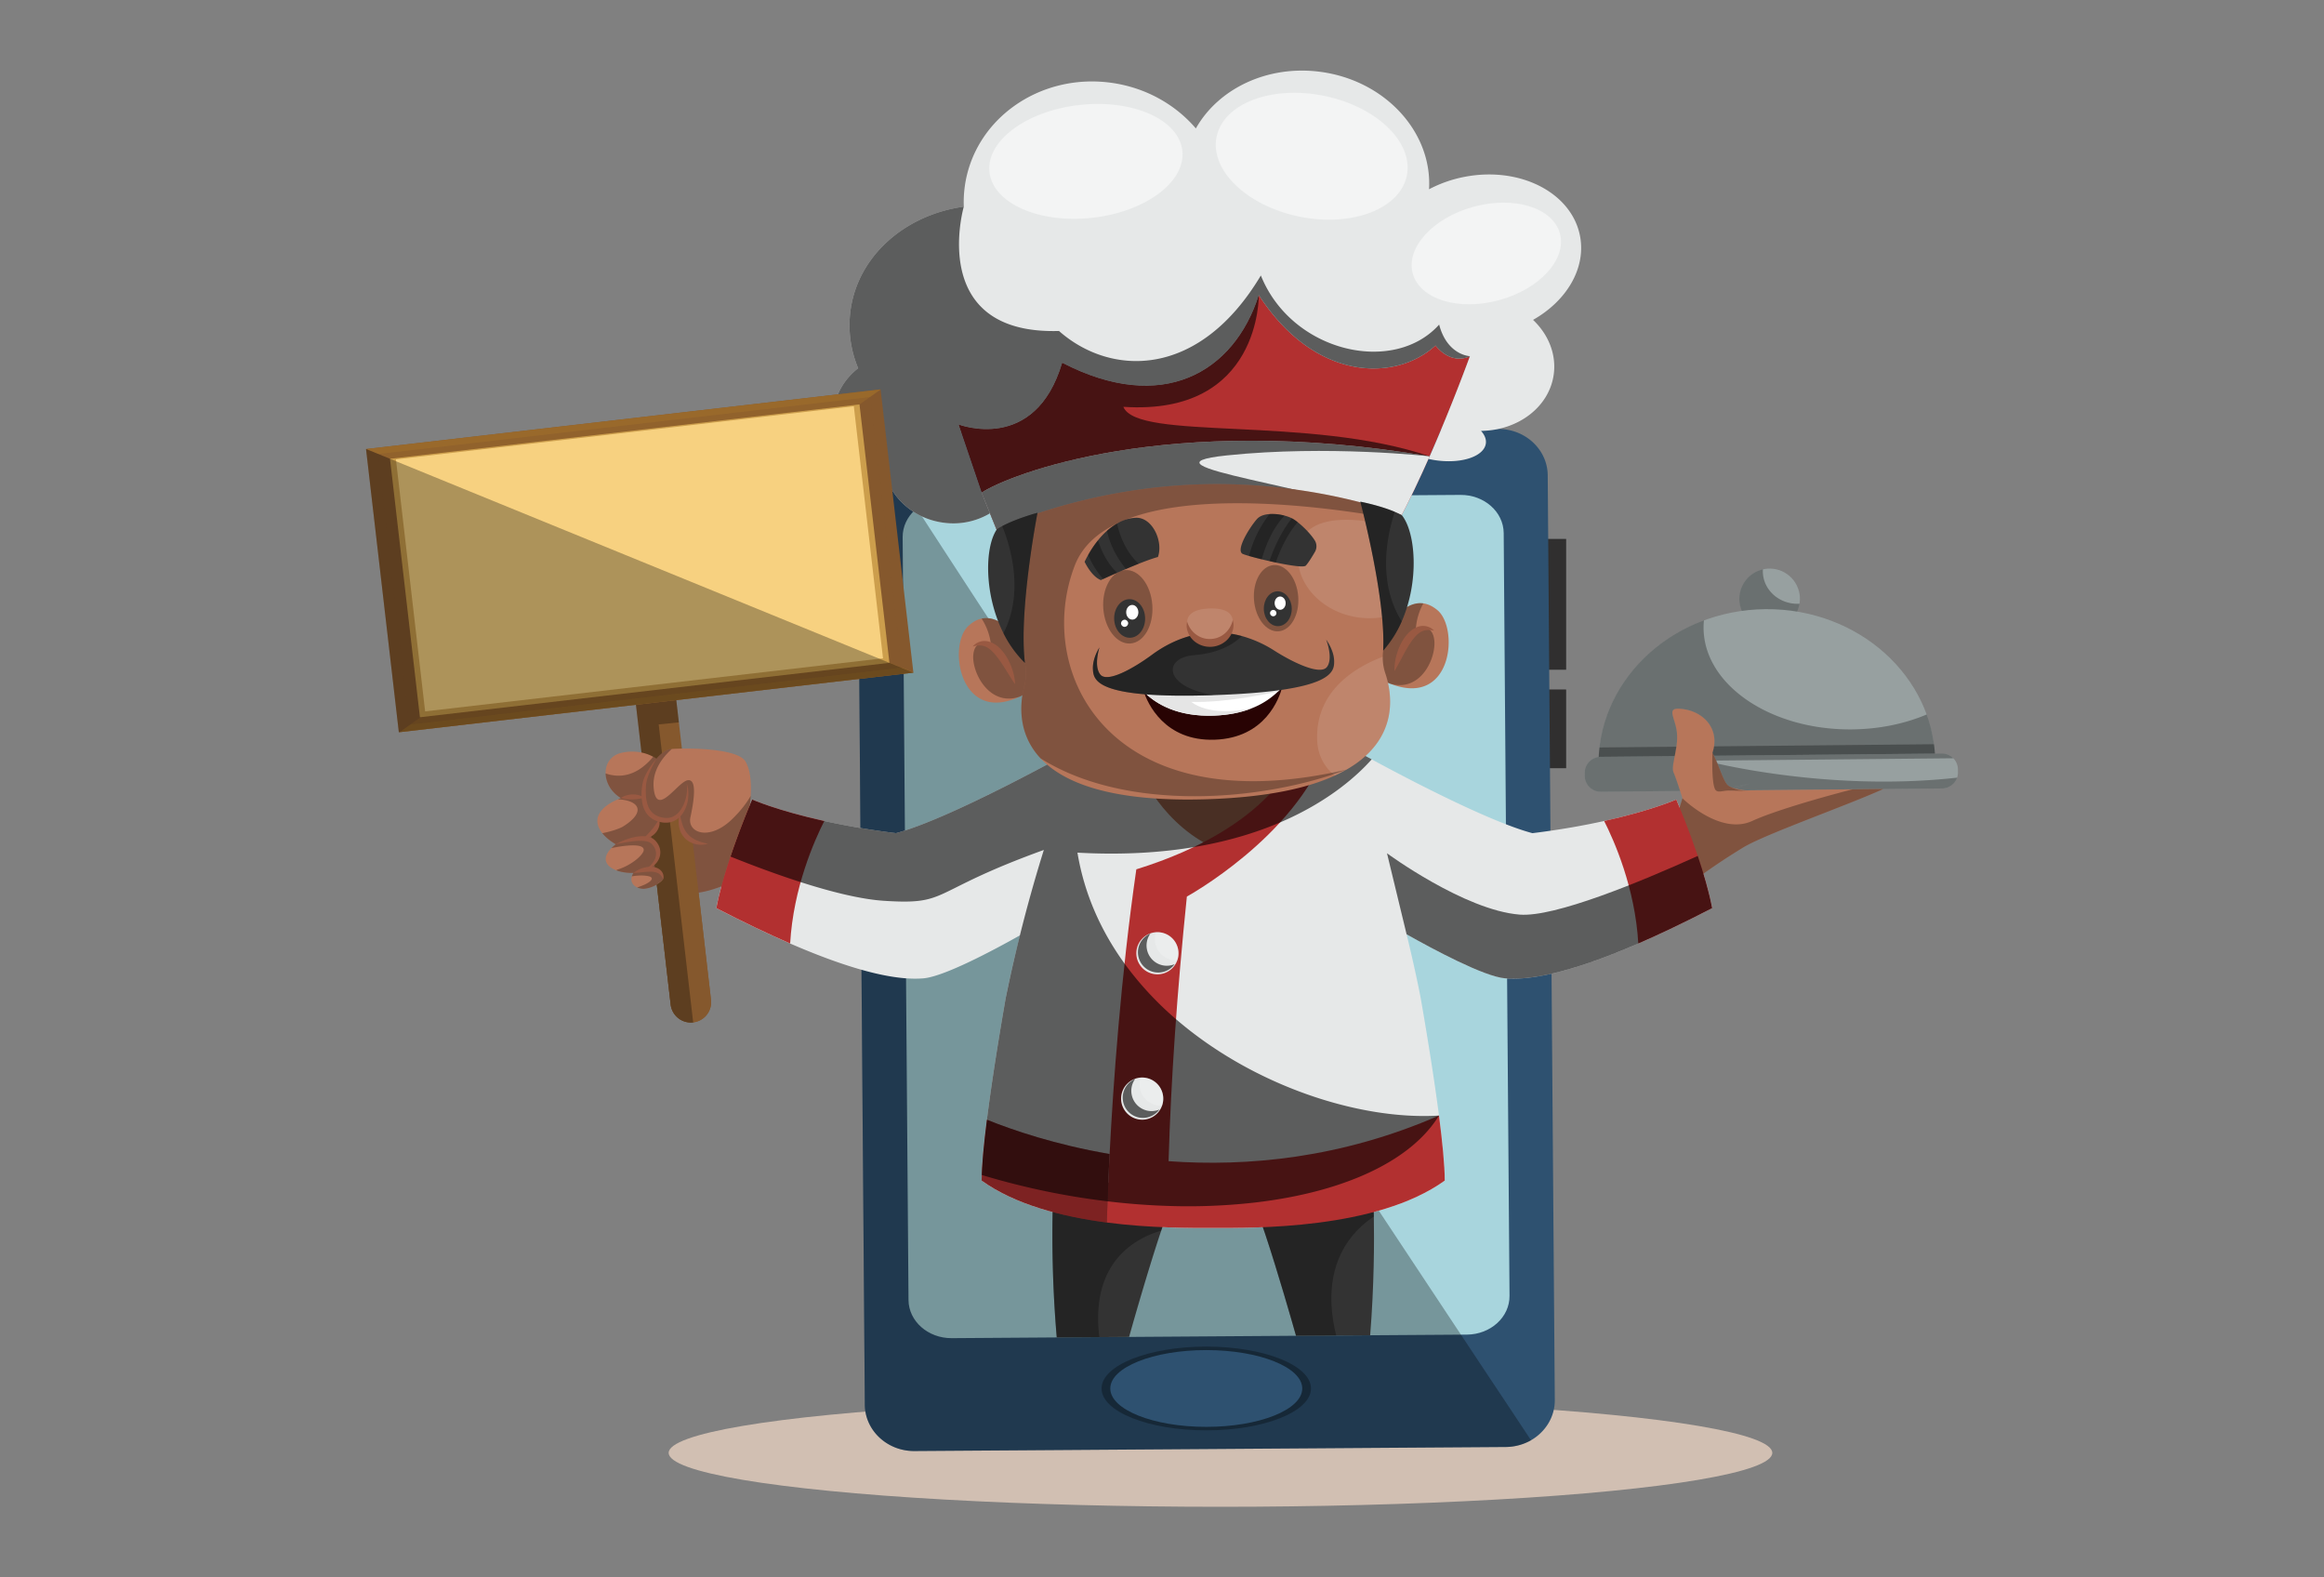 <svg xmlns="http://www.w3.org/2000/svg" viewBox="0 0 2800 1900" id="chef-holding-board-and-recipe-on-mobile-screen-as-online-order-concept"><rect x="0" y="0" width="2800" height="1900" fill="#808080" stroke="none"/><g data-name="Layer 1"><ellipse cx="1470.467" cy="1750.005" fill="#d1bfb2" rx="664.844" ry="64.952"></ellipse><rect width="34.602" height="157.473" x="1852.281" y="649.203" fill="#444343"></rect><rect width="34.602" height="157.473" x="1852.281" y="649.203" style="mix-blend-mode:soft-light" opacity=".3"></rect><rect width="34.602" height="94.757" x="1852.281" y="830.536" fill="#444343"></rect><rect width="34.602" height="94.757" x="1852.281" y="830.536" style="mix-blend-mode:soft-light" opacity=".3"></rect><path fill="#2e5170" d="M1864.729,572.559l8.519,1113.711c.158,20.663-11.467,38.637-28.676,48.554a62.52,62.52,0,0,1-30.187,8.091l-712.72,4.875c-32.65.223-59.485-24.733-59.723-55.834l-8.519-1113.711c-.134-17.467,8.147-32.862,21.032-43.389a61.261,61.261,0,0,1,37.831-13.256l712.72-4.875C1837.653,516.502,1864.491,541.458,1864.729,572.559Z"></path><path fill="#a8d5dd" d="M1818.705,1560.883c.2,25.576-22.783,46.484-51.352,46.684l-116.549.798-40.938.28-48.399.319-201.577,1.397h-.04l-35.352.24-51.312.358-126.564.879c-28.529.159-51.871-20.43-52.03-46.006l-7.062-918.748c-.2-25.576,22.823-46.524,51.352-46.683l620.731-4.269c28.569-.2,51.871,20.389,52.07,46.005Z"></path><path d="M1844.572,1734.824a62.52,62.52,0,0,1-30.187,8.091l-712.72,4.875c-32.65.223-59.485-24.733-59.723-55.834l-8.519-1113.711c-.134-17.467,8.147-32.862,21.032-43.389,15.306,23.753,32.072,49.842,50.291,77.84,178.311,274.878,483.113,735.087,688.581,1044.934C1811.298,1684.564,1828.543,1710.436,1844.572,1734.824Z" style="mix-blend-mode:soft-light" opacity=".3"></path><ellipse cx="1453.336" cy="1672.438" rx="126.155" ry="50.446" style="mix-blend-mode:soft-light" opacity=".3"></ellipse><ellipse cx="1453.336" cy="1672.438" fill="#2e5170" rx="115.638" ry="46.241"></ellipse><path fill="#e6e8e8" d="M2062.816,1093.849c-33.636,17.356-63.122,31.361-88.978,42.613-86.664,37.586-133.068,44.17-160.32,41.975-25.377-2.075-86.345-34.753-118.823-53.068,10.973,44.928,16.798,75.811,16.798,75.811s9.416,52.629,17.556,108.689c1.636,11.292,3.232,22.704,4.668,33.836,3.99,30.963,6.943,59.891,6.943,78.325-24.18,17.396-54.105,29.486-85.547,37.906-45.726,12.249-94.644,16.678-133.587,18.274-25.337,1.037-46.484.878-59.811.878-12.489,0-31.881.16-55.142-.718-2.035-.08-4.07-.159-6.145-.239-20.27-.838-43.212-2.474-66.953-5.586a507.579,507.579,0,0,1-65.277-12.648c-31.402-8.38-61.327-20.469-85.467-37.865,0-2.115.04-4.349.12-6.743.12-3.751.319-7.821.599-12.129.199-2.833.399-5.746.638-8.778.279-3.033.559-6.145.838-9.377.279-2.793.558-5.626.878-8.539.16-1.476.319-2.953.479-4.469.319-2.993.678-6.025,1.037-9.097.519-4.668,1.117-9.377,1.716-14.165,8.579-67.791,22.863-147.552,22.863-147.552s5.905-30.284,16.918-74.534c-32.998,18.553-91.731,49.796-116.509,51.791-27.252,2.195-73.656-4.389-160.32-41.975-25.856-11.252-55.342-25.257-88.978-42.613,3.711-19.552,10.214-41.696,17.077-62.125,12.489-37.188,26.135-68.668,26.135-68.668s29.526,13.167,86.903,25.855c23.98,5.307,52.828,10.494,86.384,14.643,64.799-17.157,203.772-94.444,203.772-94.444a129.75,129.75,0,0,1,17.197,0,508.535,508.535,0,0,1,28.768-55.382h266.455c6.264,10.254,12.289,21.307,18.075,32.918q5.446,10.952,10.653,22.504a136.265,136.265,0,0,1,18.115-.04s3.671,2.035,10.095,5.546c33.117,17.995,139.412,74.534,193.677,88.898,33.556-4.149,62.404-9.337,86.384-14.643,57.377-12.688,86.903-25.855,86.903-25.855s13.446,31.043,25.895,67.911C2052.442,1051.594,2059.065,1074.058,2062.816,1093.849Z"></path><path fill="#333" d="M1412.08,1445.97c-3.95,9.815-8.419,22.463-13.047,36.389-18.115,54.225-38.624,127.801-38.624,127.801a4.426,4.426,0,0,1-.519.2h-.04l-35.352.24-51.312.358a1448.377,1448.377,0,0,1-4.349-173.965S1431.352,1398.01,1412.08,1445.97Z"></path><path d="M1412.08,1445.97c-3.95,9.815-8.419,22.463-13.047,36.389-29.367,8.419-85.786,36.589-74.534,128.241l-51.312.358a1448.377,1448.377,0,0,1-4.349-173.965S1431.352,1398.01,1412.08,1445.97Z" style="mix-blend-mode:soft-light" opacity=".3"></path><path fill="#333" d="M1650.804,1608.365l-40.938.28-48.399.319c-5.107-17.994-21.945-76.928-37.068-122.334-4.668-13.965-9.137-26.613-13.087-36.389-19.272-48,143.243-9.018,143.243-9.018s.399,8.858.678,24.14C1655.752,1494.849,1655.632,1548.235,1650.804,1608.365Z"></path><path d="M1609.866,1608.645l-48.399.319c-5.107-17.994-21.945-76.928-37.068-122.334-4.668-13.965-9.137-26.613-13.087-36.389-19.272-48,143.243-9.018,143.243-9.018s.399,8.858.678,24.14C1630.814,1481.242,1588.519,1522.3,1609.866,1608.645Z" style="mix-blend-mode:soft-light" opacity=".3"></path><path fill="#b7765a" d="M1369.064,919.107s23.42,66.616,88.995,99.925,127.508-118.66,127.508-118.66Z"></path><path fill="#b23030" d="M1189.039,1348.729c-3.671,29.047-6.304,55.861-6.304,73.297,40.699,29.287,97.756,43.571,150.744,50.514.448-15.524,1.431-44.411,3.397-82.52C1271.498,1378.871,1219.985,1361.202,1189.039,1348.729Z"></path><path d="M1189.039,1348.729c-3.671,29.047-6.304,55.861-6.304,73.297,40.699,29.287,97.756,43.571,150.744,50.514.448-15.524,1.431-44.411,3.397-82.52C1271.498,1378.871,1219.985,1361.202,1189.039,1348.729Z" style="mix-blend-mode:soft-light" opacity=".3"></path><path fill="#b23030" d="M1733.72,1343.701c-118.266,51.575-231.457,61.792-325.791,54.951q4.308-146.854,22.029-318.733s130.475-71.542,169.098-178.914c-4.708-2.913-9.097-5.626-13.127-7.98l-24.818,17.237s-27.571,85.866-192.041,136.858c-18.728,129.672-27.855,258.769-32.194,342.898-1.966,38.109-2.949,66.996-3.397,82.52,26.175,3.432,51.352,5.067,73.098,5.826,23.262.878,42.654.718,55.142.718,47.881,0,196.709,2.114,278.944-57.058C1740.662,1403.592,1737.71,1374.664,1733.72,1343.701Z"></path><circle cx="2132.108" cy="721.359" r="36.49" fill="#97a0a0" transform="rotate(-37.969 2132.108 721.359)"></circle><path d="M2168.1,727.21a36.482,36.482,0,1,1-44.138-41.398c-.034.892-.068,1.742-.059,2.633.21,21.654,19.062,39.051,42.117,38.827C2166.7,727.266,2167.379,727.259,2168.1,727.21Z" style="mix-blend-mode:soft-light" opacity=".3"></path><path fill="#97a0a0" d="M1925.951,921.781c-.997-102.764,89.017-186.951,201.05-188.037s203.662,81.34,204.659,184.103Z"></path><path d="M2331.645,917.851l-405.69,3.934a170.492,170.492,0,0,1,1.151-21.455c7.989-69.418,57.657-127.691,125.818-153.023a87.885,87.885,0,0,0-.418,9.473c.662,68.23,80.722,122.74,178.844,121.789,32.863-.319,63.627-6.817,89.931-17.942a173.875,173.875,0,0,1,10.364,57.224Z" style="mix-blend-mode:soft-light" opacity=".3"></path><path d="M2331.645,917.851l-405.69,3.934a170.492,170.492,0,0,1,1.151-21.455l402.972-3.908A170.528,170.528,0,0,1,2331.645,917.851Z" style="mix-blend-mode:soft-light" opacity=".3"></path><path fill="#97a0a0" d="M2339.889,949.706l-411.095,3.986a19.298,19.298,0,0,1-19.485-19.11l-.034-3.482a19.298,19.298,0,0,1,19.11-19.485l411.095-3.986a19.298,19.298,0,0,1,19.485,19.11l.034,3.482A19.298,19.298,0,0,1,2339.889,949.706Z"></path><path d="M2357.943,936.704a19.284,19.284,0,0,1-18.048,12.999l-411.082,3.986a19.299,19.299,0,0,1-19.506-19.089l-.034-3.482a19.335,19.335,0,0,1,19.131-19.506l411.082-3.986a19.098,19.098,0,0,1,13.856,5.726l-298.949,2.899S2197.565,954.522,2357.943,936.704Z" style="mix-blend-mode:soft-light" opacity=".3"></path><path fill="#97a0a0" d="M2069.437 920.409l-6.456.048-47.046.475c.38-3.039 1.044-6.457 1.804-10.16.712-3.56 1.424-7.405 1.994-11.345a69.576 69.576 0 00.664-16.948c-1.994-19.559-15.476-32.092 9.021-28.104 22.122 3.608 39.355 20.983 35.652 44.624a43.832 43.832 0 01-1.9 7.644c.618 1.234 1.187 2.469 1.805 3.655.902 1.994 1.803 3.939 2.611 5.792.57 1.282 1.092 2.516 1.614 3.703A5.28 5.28 0 012069.437 920.409zM2329.037 889.752c.355 2.012.653 4.03.931 6.06Q2329.551 892.76 2329.037 889.752zM2327.689 882.716q.736 3.494 1.347 7.036C2328.62 887.396 2328.204 885.038 2327.689 882.716z"></path><path d="M2069.437,920.409l-6.456.048-47.046.475c.38-3.039,1.044-6.457,1.804-10.16.712-3.56,1.424-7.405,1.994-11.345a69.576,69.576,0,0,0,.664-16.948c-1.994-19.559-15.476-32.092,9.021-28.104,22.122,3.608,39.355,20.983,35.652,44.624a43.832,43.832,0,0,1-1.9,7.644c.618,1.234,1.187,2.469,1.805,3.655.902,1.994,1.803,3.939,2.611,5.792.57,1.282,1.092,2.516,1.614,3.703A5.28,5.28,0,0,1,2069.437,920.409Z" style="mix-blend-mode:soft-light" opacity=".3"></path><path d="M2069.437,920.409l-6.456.048-47.046.475c.38-3.039,1.044-6.457,1.804-10.16.712-3.56,1.424-7.405,1.994-11.345l45.337-.428a43.832,43.832,0,0,1-1.9,7.644c.618,1.234,1.187,2.469,1.805,3.655.902,1.994,1.803,3.939,2.611,5.792.57,1.282,1.092,2.516,1.614,3.703A5.28,5.28,0,0,1,2069.437,920.409Z" style="mix-blend-mode:soft-light" opacity=".3"></path><path fill="#97a0a0" d="M2108.127,943.956c-7.121,1.757-16.947,5.934-25.35,8.26l-15.002.142-43.532.38c-2.374-7.359-5.744-17.423-7.88-22.312-.997-2.326-.95-5.554-.428-9.495.38-3.039,1.044-6.457,1.804-10.16l45.336-.474h1.9c.902,1.994,1.803,3.939,2.611,5.792.57,1.282,1.092,2.516,1.614,3.703a5.28,5.28,0,0,1,.238.617c5.982,14.194,8.877,23.974,14.099,26.775C2085.577,948.323,2094.977,946.71,2108.127,943.956Z"></path><path d="M2108.127,943.956c-7.121,1.757-16.947,5.934-25.35,8.26l-15.002.142-43.532.38c-2.374-7.359-5.744-17.423-7.88-22.312-.997-2.326-.95-5.554-.428-9.495.38-3.039,1.044-6.457,1.804-10.16l45.336-.474h1.9c.902,1.994,1.803,3.939,2.611,5.792l-4.605.048-8.592.095s2.99.807,8.592,2.136c1.804.38,3.893.902,6.219,1.424a5.28,5.28,0,0,1,.238.617c5.982,14.194,8.877,23.974,14.099,26.775C2085.577,948.323,2094.977,946.71,2108.127,943.956Z" style="mix-blend-mode:soft-light" opacity=".3"></path><path fill="#b7765a" d="M2268.919,950.365c-41.396,19.037-142.087,54.309-168.577,70.355-31.38,19.084-53.787,35.795-53.787,35.795l-23.784-80.894,4.273-14.099s-1.139-3.75-2.801-8.782c-2.374-7.359-5.744-17.423-7.88-22.312-.997-2.326-.95-5.554-.428-9.495.38-3.039,1.044-6.457,1.804-10.16.712-3.56,1.424-7.405,1.994-11.345a69.576,69.576,0,0,0,.664-16.948c-1.994-19.559-15.476-32.092,9.021-28.104,22.122,3.608,39.355,20.983,35.652,44.624a43.832,43.832,0,0,1-1.9,7.644c.618,1.234,1.187,2.469,1.805,3.655.902,1.994,1.803,3.939,2.611,5.792.57,1.282,1.092,2.516,1.614,3.703a5.28,5.28,0,0,1,.238.617c5.982,14.194,8.877,23.974,14.099,26.775,2.041,1.139,12.93,5.518,27.366,4.851-7.121,1.757-19.235-.459-28.125.181l149.302-1.471Z"></path><path d="M2232.079 950.745l36.839-.38c-41.396 19.037-142.087 54.309-168.577 70.355-31.38 19.084-53.787 35.795-53.787 35.795l-23.784-80.894 4.273-14.099s45.431 45.242 84.265 27.249C2135.329 977.662 2188.831 961.806 2232.079 950.745zM2110.179 951.645c-7.914 1.725-18.553.473-27.402.571-6.658.073-12.011 2.469-15.002.142a5.014 5.014 0 01-1.661-2.136c-2.516-5.744-3.086-19.274-3.133-29.766v-4.32c0-2.279.047-4.273.095-5.839.048-2.279.095-3.655.095-3.655.618 1.234 1.187 2.469 1.805 3.655.902 1.994 1.803 3.939 2.611 5.792.57 1.282 1.092 2.516 1.614 3.703a5.28 5.28 0 01.238.617c5.982 14.194 8.877 23.974 14.099 26.775C2085.577 948.323 2097.03 954.399 2110.179 951.645z" style="mix-blend-mode:soft-light" opacity=".3"></path><path fill="#b23030" d="M993.125 988.911c-11.811 23.222-37.307 80.36-41.137 147.552-25.856-11.252-55.342-25.257-88.978-42.613 1.596-8.38 3.671-17.237 6.105-26.215l-19.107-38.869L903.309 969.958v-.04c1.835-4.389 2.913-6.863 2.913-6.863S935.748 976.223 993.125 988.911zM1932.715 988.911c11.811 23.222 37.307 80.36 41.137 147.552 25.856-11.252 55.342-25.257 88.978-42.613-10.414-55.143-43.212-130.794-43.212-130.794S1990.092 976.223 1932.715 988.911z"></path><path d="M1416.907,1227.635a394.197,394.197,0,0,1-62.005-66.953c-28.255-39.028-48.524-83.747-56.772-133.662,221.079,12.327,322.943-76.768,354.509-112.365-6.424-3.511-10.095-5.546-10.095-5.546a136.265,136.265,0,0,0-18.115.04q-5.207-11.552-10.653-22.504l-120.26-32.918H1329.246a508.535,508.535,0,0,0-28.768,55.382,129.75,129.75,0,0,0-17.197,0s-138.973,77.287-203.772,94.444c-33.556-4.149-62.404-9.337-86.384-14.643-57.377-12.688-86.903-25.855-86.903-25.855s-13.646,31.481-26.135,68.668c48.359,19.471,130.953,49.796,184.859,53.307,80.16,5.187,52.03-10.414,192.679-61.247l.005 0a1823.478,1823.478,0,0,0-45.73,177.397s-14.284,79.761-22.863,147.552c-.598,4.788-1.197,9.497-1.716,14.165-.359,3.072-.718,6.105-1.037,9.097-.16,1.516-.319,2.993-.479,4.469-.319,2.913-.598,5.746-.878,8.539-.279,3.232-.559,6.344-.838,9.377-.239,3.033-.439,5.945-.638,8.778-.279,4.309-.479,8.379-.599,12.129,28.928,8.739,57.935,15.88,86.704,21.546q32.679,6.345,64.759,10.175c25.536,3.072,50.673,4.908,75.172,5.626a713.266,713.266,0,0,0,101.227-4.03c32.2-3.671,62.325-9.616,89.617-17.756,62.045-18.474,109.407-48.08,133.387-87.143C1638.594,1349.61,1510.354,1308.194,1416.907,1227.635Z" style="mix-blend-mode:soft-light" opacity=".6"></path><path fill="#b23030" d="M1771.021,428.993s-20.854,57.679-48.564,120.645c-11.721,26.494-24.618,53.973-37.735,78.454-59.17,42.575-376.385,25.702-460.019,20.449-12.86-.789-20.217-1.345-20.217-1.345l-21.795-53.825-27.886-82.162s92.286,35.96,124.909-74.364c120.456,62.468,206.975,12.246,236.898-81.468,68.161,104.967,165.138,104.401,212.895,60.779C1749.966,441.085,1771.021,428.993,1771.021,428.993Z"></path><path fill="#e6e8e8" d="M1872.036,450.434c-5.087,39.607-42.86,68.06-87.665,68.582,4.276,4.75,6.478,9.92,5.821,15.041-1.973,15.363-28.27,24.572-58.728,20.585a100.34,100.34,0,0,1-10.416-1.892c.495-1.034.952-2.072,1.409-3.111,27.71-62.965,48.564-120.645,48.564-120.645l-.045.035c-1.13.625-21.603,11.329-41.469-12.873-47.757,43.621-144.735,44.188-212.895-60.779-29.924,93.714-116.442,143.937-236.898,81.468-32.623,110.324-124.909,74.364-124.909,74.364l27.886,82.162,10.084,24.914a86.34,86.34,0,0,1-55.922,11.311c-30.338-3.971-54.837-22.596-66.131-46.896-42.415-11.166-71.297-48.792-66.133-89,2.621-20.404,13.543-37.849,29.334-50.142a134.341,134.341,0,0,1-9.355-68.631c8.525-66.372,65.54-116.063,136.629-125.999a141.266,141.266,0,0,1,1.033-23.134c10.411-81.054,88.935-137.571,175.422-126.249,42.092,5.51,78.288,26.113,103.145,55.158,26.88-47.697,85.867-76.587,149.72-68.228,78.268,10.246,135.297,72.669,131.221,141.495a153.693,153.693,0,0,1,43.363-15.07c66.794-12.653,128.841,19.51,138.604,71.76,7.238,38.901-16.517,77.977-56.654,100.629C1865.225,402.557,1875.166,426.07,1872.036,450.434Z"></path><ellipse cx="1308.322" cy="194.39" fill="#fff" opacity=".5" rx="116.948" ry="68.406" transform="rotate(-6.317 1308.321 194.39)"></ellipse><ellipse cx="1580.372" cy="188.177" fill="#fff" opacity=".5" rx="74.272" ry="116.99" transform="rotate(-78.488 1580.372 188.177)"></ellipse><ellipse cx="1790.737" cy="305.308" fill="#fff" opacity=".5" rx="91.893" ry="58.341" transform="rotate(-15.179 1790.707 305.305)"></ellipse><path d="M1771.021,428.993l-.045.035c-1.13.625-21.603,11.329-41.469-12.873-47.757,43.621-144.735,44.188-212.895-60.779-29.924,93.714-116.442,143.937-236.898,81.468-32.623,110.324-124.909,74.364-124.909,74.364l27.886,82.162,10.084,24.914a86.34,86.34,0,0,1-55.922,11.311c-30.338-3.971-54.837-22.596-66.131-46.896-42.415-11.166-71.297-48.792-66.133-89,2.621-20.404,13.543-37.849,29.334-50.142a134.341,134.341,0,0,1-9.355-68.631c8.525-66.372,65.54-116.063,136.629-125.999,0,0-44.657,154.351,114.697,149.746,62.45,55.119,168.731,57.886,243.218-66.85,37.109,92.4,159.929,120.438,214.799,59.157C1743.709,428.184,1771.021,428.993,1771.021,428.993Z" style="mix-blend-mode:soft-light" opacity=".6"></path><path d="M1722.457,549.638c-79.266,57.884-330.603,86.409-497.754,98.903-12.86-.789-20.217-1.345-20.217-1.345l-21.795-53.825-27.886-82.162s92.286,35.96,124.909-74.364c120.456,62.468,206.975,12.246,236.898-81.468,0,0,2.88,145.766-163.176,134.646C1370.238,531.477,1576.735,499.971,1722.457,549.638Z" style="mix-blend-mode:soft-light" opacity=".6"></path><path fill="#e6e8e8" d="M1722.457,549.638c-11.721,26.494-24.618,53.973-37.735,78.454-68.292,49.151-480.236,19.104-480.236,19.104l-21.795-53.825C1215.159,571.952,1405.597,496.037,1722.457,549.638Z"></path><path d="M1684.721,628.091c-68.292,49.151-480.236,19.104-480.236,19.104l-21.795-53.825c32.468-21.419,222.907-97.334,539.766-43.733,0,0-122.305-13.814-244.301-1.104C1356.164,561.202,1605.332,586.66,1684.721,628.091Z" style="mix-blend-mode:soft-light" opacity=".6"></path><path fill="#b7765a" d="M1228.525,839.153c-.035-.015-.035-.015-.086.005-1.117.53-2.336,1.1-3.61,1.604-68.781,28.67-82.514-62.494-58.873-86.049,5.769-5.612,11.441-8.562,16.713-9.615,17.011-3.572,30.621,10.648,30.621,10.648a152.779,152.779,0,0,1,16.513,13.957l.091.082c11.444,11.127,24.299,27.385,22.644,42.807-.015.036.005.086-.011.122C1251.422,822.289,1244.691,831.582,1228.525,839.153Z"></path><path d="M1228.525,839.153c-.035-.015-.035-.015-.086.005-36.949,12.635-58.209-30.248-55.723-51.098,2.465-20.901,21.296-11.221,21.296-11.221a73.823,73.823,0,0,0-11.342-31.742c17.011-3.572,30.621,10.648,30.621,10.648a152.779,152.779,0,0,1,16.513,13.957l.091.082c15.704,19.14,21.956,32.792,22.644,42.807-.015.036.005.086-.011.122C1251.422,822.289,1244.691,831.582,1228.525,839.153Z" style="mix-blend-mode:soft-light" opacity=".3"></path><path fill="#995942" d="M1222.989,824.151c-7.694-11.164-13.742-22.463-21.198-32.25-3.748-4.768-7.669-9.32-12.466-12.042-4.722-2.808-10.681-3.075-17.366-1.165a18.664,18.664,0,0,1,20.141-5.661c7.44,2.365,12.944,7.657,17.201,13.149a68.966,68.966,0,0,1,9.623,18.134A63.573,63.573,0,0,1,1222.989,824.151Z"></path><path fill="#b7765a" d="M1675.583,823.783c.034-.018.034-.018.087-.001,1.151.452,2.406.937,3.712,1.353,70.587,23.878,78.026-68.014,52.824-89.89-6.141-5.202-12.002-7.756-17.334-8.445-17.216-2.395-29.818,12.726-29.818,12.726a152.779,152.779,0,0,0-15.516,15.058l-.085.088c-10.653,11.886-22.361,28.989-19.651,44.261.018.034.001.086.019.121C1651.582,808.531,1658.935,817.34,1675.583,823.783Z"></path><path d="M1675.583,823.783c.034-.018.034-.018.087-.001,37.73,10.067,55.994-34.174,52.082-54.804-3.895-20.682-22.016-9.732-22.016-9.732a73.822,73.822,0,0,1,9.136-32.446c-17.216-2.395-29.818,12.726-29.818,12.726a152.779,152.779,0,0,0-15.516,15.058l-.085.088c-14.352,20.174-19.652,34.222-19.651,44.261.018.034.001.086.019.121C1651.582,808.531,1658.935,817.34,1675.583,823.783Z" style="mix-blend-mode:soft-light" opacity=".3"></path><path fill="#995942" d="M1680.076,808.435a63.563,63.563,0,0,1,2.692-20.066,68.949,68.949,0,0,1,8.355-18.752c3.87-5.772,8.997-11.429,16.257-14.299a18.662,18.662,0,0,1,20.483,4.263c-6.801-1.446-12.726-.77-17.245,2.356-4.599,3.044-8.198,7.855-11.61,12.868C1692.242,785.082,1686.985,796.769,1680.076,808.435Z"></path><path fill="#b7765a" d="M1689.043,620.613l-.845,6.107-1.342,9.654-14.632,105.828-5.743,41.505a63.028,63.028,0,0,0-.547,7.371,58.986,58.986,0,0,0,3.127,20.019c8.024,23.781,17.709,78.949-46.713,115.884a.134.134,0,0,0-.108.04c-4.355,2.479-9.076,4.898-14.128,7.219-32.963,15.109-81.323,25.943-151.554,28.358-117.233,4.031-175.332-19.63-202.916-49.18-29.018-31.03-24.414-68.601-19.454-87.369a60.508,60.508,0,0,0,.692-27.502L1201.134,637.388s101.6-49.059,242.389-53.899S1689.043,620.613,1689.043,620.613Z"></path><path fill="#fff" d="M1669.06 811.097c8.024 23.781 17.709 78.949-46.713 115.884a.134.134 0 00-.108.04c-4.355 2.479-9.076 4.898-14.128 7.219-12.4-10.274-20.522-24.224-21.171-43.091-2.035-59.18 46.409-87.668 78.993-100.071A58.986 58.986 0 001669.06 811.097zM1686.855 636.374l-14.632 105.828c-61.802 13.625-115.922-31.936-107.637-80.989C1573.657 607.475 1663.477 629.644 1686.855 636.374z" opacity=".11"></path><path d="M1689.043,620.613l-.845,6.107c-58.917-11.477-348.697-61.455-393.298,54.466-49.678,129.161,41.983,311.803,327.34,245.836-99.145,37.91-264.398,52.072-368.597-13.604-29.018-31.03-24.414-68.601-19.454-87.369a60.508,60.508,0,0,0,.692-27.502L1201.134,637.388s101.6-49.059,242.389-53.899S1689.043,620.613,1689.043,620.613Z" style="mix-blend-mode:soft-light" opacity=".3"></path><ellipse cx="1358.805" cy="730.881" rx="29.611" ry="44.326" transform="rotate(-4.084 1358.807 730.882)" style="mix-blend-mode:soft-light" opacity=".3"></ellipse><ellipse cx="1361.012" cy="744.951" fill="#333" rx="18.651" ry="23.253" transform="rotate(-1.094 1361.01 744.95)"></ellipse><ellipse cx="1364.186" cy="737.501" fill="#fff" rx="7.339" ry="8.841" transform="rotate(-1.094 1364.182 737.499)"></ellipse><circle cx="1354.945" cy="750.76" r="4.239" fill="#fff" transform="rotate(-46.094 1354.945 750.76)"></circle><ellipse cx="1537.478" cy="720.537" rx="26.724" ry="40.004" transform="rotate(-4.224 1537.479 720.537)" style="mix-blend-mode:soft-light" opacity=".3"></ellipse><path fill="#333" d="M1556.329,732.867c.25,11.587-7.082,21.143-16.376,21.343s-17.031-9.031-17.28-20.618,7.082-21.143,16.377-21.343S1556.079,721.28,1556.329,732.867Z"></path><path fill="#fff" d="M1548.97 726.357c.095 4.406-2.793 8.041-6.45 8.12s-6.699-3.429-6.793-7.835 2.793-8.041 6.45-8.12S1548.875 721.951 1548.97 726.357zM1537.863 738.403a3.825 3.825 0 11-3.907-3.742A3.826 3.826 0 011537.863 738.403z"></path><path fill="#333" d="M1395.103,670.916c-6.007,1.605-14.357,4.669-23.195,8.125-5.044,2.046-10.239,4.17-15.242,6.329-3.754,1.562-7.354,3.122-10.69,4.561-7.391,3.199-13.491,5.99-16.863,7.507-1.781.798-2.765,1.276-2.765,1.276-11.551-4.48-19.606-22.059-19.606-22.059,1.36-2.816,2.799-5.518,4.24-8.107a121.695,121.695,0,0,1,11.929-17.769,90.694,90.694,0,0,1,10.826-11.443,70.445,70.445,0,0,1,12.1-8.753,48.487,48.487,0,0,1,22.76-6.932C1388.532,623.003,1401.739,652.178,1395.103,670.916Z"></path><path d="M1345.975 689.931c-7.391 3.199-13.491 5.99-16.863 7.507a114.035 114.035 0 01-18.131-28.89 121.695 121.695 0 0111.929-17.769C1325.886 660.582 1332.586 677.193 1345.975 689.931zM1371.908 679.04c-5.044 2.046-10.239 4.17-15.242 6.329-7.629-9.255-18.601-25.441-22.93-46.034a70.445 70.445 0 0112.1-8.753C1348.309 642 1355.023 663.388 1371.908 679.04z" style="mix-blend-mode:soft-light" opacity=".3"></path><path fill="#333" d="M1584.253,664.771c-3.258,5.607-8.128,13.566-11.057,16.56-2.324,2.366-18.958-.159-36.133-3.764-2.569-.567-5.139-1.134-7.662-1.702-3.188-.697-6.283-1.444-9.234-2.146-5.856-1.452-11.143-2.82-15.241-4.021-3.43-.977-6.053-1.827-7.486-2.416-9.268-3.898,7.691-31.517,16.873-41.975,3.478-3.952,9.131-5.718,15.379-6.122a55.361,55.361,0,0,1,17.948,1.884,49.058,49.058,0,0,1,8.874,3.195c.528.322,1.054.596,1.533.871a48.815,48.815,0,0,1,5.428,3.829c7.023,5.505,15.576,14.155,20.411,21.692A13.519,13.519,0,0,1,1584.253,664.771Z"></path><path d="M1547.642 621.069c-16.212 17.085-24.376 41.171-27.474 52.65-5.856-1.452-11.143-2.82-15.241-4.021a132.494 132.494 0 0124.767-50.513A55.361 55.361 0 011547.642 621.069zM1563.477 628.964c-14.232 16.525-22.69 37.679-26.414 48.602-2.569-.567-5.139-1.134-7.662-1.702 9.884-28.337 21.465-44.716 27.114-51.6.528.322 1.054.596 1.533.871A48.815 48.815 0 011563.477 628.964z" style="mix-blend-mode:soft-light" opacity=".3"></path><path fill="#995942" d="M1432.402,855.889c5.595.661,10.873,1.456,16.112,1.934a130.646,130.646,0,0,0,15.539.46,132.389,132.389,0,0,0,15.467-1.536c5.192-.839,10.403-1.991,15.944-3.026-8.456,7.409-19.75,11.387-31.162,11.831C1452.887,865.879,1441.353,862.683,1432.402,855.889Z"></path><path fill="#333" d="M1234.88 798.547a134.093 134.093 0 01-25.87-35.796c-23.51-46.541-22.82-103.74-7.877-125.363 1.994-1.27 4.134-2.544 6.387-3.713 17.942-9.533 42.467-16.018 42.467-16.018S1227.056 736.108 1234.88 798.547zM1688.851 748.437a133.819 133.819 0 01-22.407 35.272c3.517-62.828-27.496-179.425-27.496-179.425s23.19 4.444 41.509 12.221a87.212 87.212 0 018.585 4.109C1705.664 641.478 1710.185 699.918 1688.851 748.437z"></path><path d="M1666.444 783.709c3.517-62.828-27.496-179.425-27.496-179.425s23.19 4.444 41.509 12.221c-8.608 25.918-21.981 83.662 8.394 131.932A133.819 133.819 0 011666.444 783.709zM1234.88 798.547a134.093 134.093 0 01-25.87-35.796c25.025-49.119 8.77-103.771-1.49-129.076 17.942-9.533 42.467-16.018 42.467-16.018S1227.056 736.108 1234.88 798.547z" style="mix-blend-mode:soft-light" opacity=".3"></path><path fill="#280303" d="M1545.62,824.25s-.198,1.204-.763,3.34c-3.458,13.214-20.21,61.3-81.302,63.4-61.051,2.099-81.106-44.721-85.464-57.666-.711-2.092-.991-3.28-.991-3.28Z"></path><path fill="#fff" d="M1545.62,824.25s-.198,1.204-.763,3.34c-1.498,1.728-3.153,3.502-4.932,5.2a95.031,95.031,0,0,1-32.587,20.643c-12.134,4.729-26.916,7.912-44.781,8.526-43.346,1.49-69.373-13.505-84.466-28.636-.711-2.092-.991-3.28-.991-3.28Z"></path><path fill="#e5e5e5" d="M1545.62,824.25s-.198,1.204-.763,3.34c-1.498,1.728-3.153,3.502-4.932,5.2-9.07,2.108-61.487,13.812-104.725,12.663,20.363,15.15,53.578,11.612,72.138,7.98-12.134,4.729-26.916,7.912-44.781,8.526-43.346,1.49-69.373-13.505-84.466-28.636-.711-2.092-.991-3.28-.991-3.28Z"></path><path fill="#333" d="M1607.406,796.22c.247,13.53-1.813,36.166-144.093,41.057l-.255.009c-141.99,4.845-145.599-17.559-146.282-31.074-.718-13.477,7.864-26.365,7.864-26.365s-7.304,22.561,1.125,32.716c8.429,10.155,39.851-7.448,62.071-23.825,15.299-11.262,31.836-19.328,49.088-23.524a28.078,28.078,0,0,0,43.449-2.294,118.29,118.29,0,0,1,15.796,3.205,142.838,142.838,0,0,1,39.145,17.543c23.292,14.812,55.849,30.216,63.56,19.506s-1.125-32.716-1.125-32.716S1607.197,782.725,1607.406,796.22Z"></path><path d="M1463.058,837.287c-141.99,4.845-145.599-17.559-146.282-31.074-.718-13.477,7.864-26.365,7.864-26.365s-7.304,22.561,1.125,32.716c8.429,10.155,39.851-7.448,62.071-23.825,15.299-11.262,31.836-19.328,49.088-23.524a28.078,28.078,0,0,0,43.449-2.294,118.29,118.29,0,0,1,15.796,3.205c-7.88,7.914-25.211,20.411-57.296,22.97C1400.691,792.118,1401.48,827.794,1463.058,837.287Z" style="mix-blend-mode:soft-light" opacity=".3"></path><path fill="#fff" d="M1485.262,747.393a17.132,17.132,0,0,1-.754,6.65.282.282,0,0,0-.032.11s-.033.11-.097.367c-.134.332-.296.92-.56,1.694-.098.331-.231.699-.362,1.104a27.853,27.853,0,0,1-51.908-1.345.282.282,0,0,0-.04-.108,17.133,17.133,0,0,1-1.209-6.582c.105-6.482,4.414-15.583,26.952-16.358S1484.712,740.934,1485.262,747.393Z" opacity=".11"></path><path fill="#995942" d="M1485.282,746.92l.104.5.003-.03a18.943,18.943,0,0,1,.746,7.069l-.099.281a1.238,1.238,0,0,0,.139-.642l-.069.538a6.2,6.2,0,0,1-.144,1.143l-.261,1.357.127-.327a26.163,26.163,0,0,1-9.859,16.092,29.667,29.667,0,0,1-36.676-.254,25.988,25.988,0,0,1-9.368-16.139l-.086-.648.001.174a1.246,1.246,0,0,0,.183.634l-.118-.275a18.868,18.868,0,0,1,.266-7.106l.005.029.07-.506.175.436.005.032a31.384,31.384,0,0,0,2.683,6.055l-.118-.272a2.233,2.233,0,0,1,.263.848l-.084-.472a28.593,28.593,0,0,0,10.725,10.669,27.202,27.202,0,0,0,13.709,3.591,27.824,27.824,0,0,0,13.695-3.596,28.45,28.45,0,0,0,10.508-10.482l.129-.329.418-.697a4.235,4.235,0,0,0,.49-.923l-.068.536a2.235,2.235,0,0,1,.203-.861l-.098.279a31.239,31.239,0,0,0,2.253-6.228l.003-.032Z"></path><path d="M2062.816,1093.849c-33.636,17.356-63.122,31.361-88.978,42.613-86.664,37.586-133.068,44.17-160.32,41.975-25.377-2.075-86.345-34.753-118.823-53.068l-23.621-97.596s93.367,68.708,159.961,73.896c42.015,3.312,144.519-39.023,214.465-70.704C2052.442,1051.594,2059.065,1074.058,2062.816,1093.849Z" style="mix-blend-mode:soft-light" opacity=".6"></path><path fill="#85582d" d="M856.643,1204.375a24.437,24.437,0,0,1-21.484,27.09h-0l-.012.001a24.437,24.437,0,0,1-27.104-21.457l-16.774-144.61a.039.039,0,0,0,.04-.04c5.626-2.993,7.701-6.463,7.701-6.463l-.399-4.07h-.16a7.182,7.182,0,0,0-4.708-6.384,7.374,7.374,0,0,0-2.753-.478,11.977,11.977,0,0,0-1.716.159l-.997-8.858.081-.154a6.171,6.171,0,0,0,2.473-2.879,12.058,12.058,0,0,0,1.157-3.232,22.202,22.202,0,0,0,.279-5.387,31.324,31.324,0,0,0-.439-3.312,13.934,13.934,0,0,0-1.396-3.711,37.811,37.811,0,0,0-2.394-3.79,8.145,8.145,0,0,0-2.673-2.673l-1.277-10.973a7.55,7.55,0,0,0,1.835-1.357l.12-.12a6.107,6.107,0,0,0,1.636-2.513,5.908,5.908,0,0,0,.519-1.397c4.788-1.716,6.025-7.82,3.631-11.771a6.994,6.994,0,0,0-5.945-3.392h-.399a8.04,8.04,0,0,0-3.671.878l-.678-5.826-4.229-36.429L764.376,833.219l48.599-5.626,4.908,42.494,10.254,88.3c-.918,8.06-3.95,16.359-9.097,22.144-.838,19.073,7.062,28.05,15.402,32.24Z"></path><path d="M835.159,1231.466a24.477,24.477,0,0,1-27.052-20.948l-.08-.519-16.718-144.639c5.626-2.993,7.701-6.463,7.701-6.463l-.399-4.07h-.16a7.182,7.182,0,0,0-4.708-6.384,3.482,3.482,0,0,0-2.753-.478,11.977,11.977,0,0,0-1.716.159l-.998-8.858a7.269,7.269,0,0,0,.639-.519,6.615,6.615,0,0,0,1.915-2.514,12.058,12.058,0,0,0,1.157-3.232,22.202,22.202,0,0,0,.279-5.387,31.324,31.324,0,0,0-.439-3.312,13.934,13.934,0,0,0-1.396-3.711,37.811,37.811,0,0,0-2.394-3.79,8.145,8.145,0,0,0-2.673-2.673l-1.277-10.973a7.55,7.55,0,0,0,1.835-1.357l.12-.12a6.107,6.107,0,0,0,1.636-2.513,5.908,5.908,0,0,0,.519-1.397,7.577,7.577,0,0,0,4.828-7.381,7.358,7.358,0,0,0-.12-1.317,1.804,1.804,0,0,0-.12-.639c-.04-.239-.12-.439-.16-.638a4.585,4.585,0,0,0-.239-.678,4.782,4.782,0,0,0-.439-.918.873.873,0,0,0-.12-.2,5.172,5.172,0,0,0-.399-.599,7.078,7.078,0,0,0-5.945-2.793,8.04,8.04,0,0,0-3.671.878L764.376,833.219l48.599-5.626,4.948,42.494h-.04l-24.299,2.474,13.287,114.754v.04Z" style="mix-blend-mode:soft-light" opacity=".3"></path><rect width="624.087" height="343.436" x="458.69" y="503.81" fill="#85582d" transform="rotate(-6.609 770.734 675.529)"></rect><polygon fill="#99692b" points="1060.922 469.145 1060.908 469.031 441.039 540.852 771.197 675.506 1060.922 469.145"></polygon><polygon fill="#99692b" points="1100.395 809.759 1100.445 810.193 481.409 881.917 494.356 872.7 506.786 863.836 517.445 856.247 771.001 675.623 771.187 675.497 1060.198 793.361 1071.56 798 1086.411 804.06 1100.395 809.759"></polygon><rect width="597.566" height="328.122" x="471.955" y="511.462" transform="rotate(-6.609 770.739 675.523)" style="mix-blend-mode:multiply" fill="#85582d" opacity=".4"></rect><rect width="569.448" height="313.374" x="486.012" y="518.836" fill="#cc9e4c" transform="rotate(-6.609 770.736 675.523)"></rect><rect width="555.358" height="305.619" x="492.776" y="520.287" fill="#f7d180" transform="rotate(-6.609 770.455 673.096)"></rect><polygon points="1100.445 810.193 480.528 882.02 441 540.866 441.044 540.861 455.732 546.855 469.86 552.642 469.882 552.64 477.309 555.68 771.001 675.623 1059.449 793.447 1071.561 798.399 1085.733 804.18 1100.445 810.193" style="mix-blend-mode:soft-light" opacity=".3"></polygon><path fill="#b7765a" d="M904.466,958.626v.16c-.08,1.237-.16,2.354-.279,3.432v.04c-.08,1.037-.2,2.034-.279,2.913-.08.478-.12.958-.16,1.357-.04.359-.08.678-.12.998a7.31,7.31,0,0,0-.08.838c-.12.838-.2,1.396-.239,1.556v.04c-6.703,16.16-23.581,58.215-34.195,97.676,0,0-13.925,5.745-27.452,7.541-5.267.678-10.494.798-14.803-.319a56.349,56.349,0,0,1-10.294-3.791,3.693,3.693,0,0,0-.559-.279,71.934,71.934,0,0,1-16.239-11.332s-.08.08-.279.24a56.244,56.244,0,0,1-5.898,4.299c-.162.107-.349.213-.519.32-.579.362-1.129.722-1.763,1.086h-.04v.04c-.239.12-.479.28-.718.399-.08.04-.16.12-.2.12a35.252,35.252,0,0,1-14.883,4.628,11.825,11.825,0,0,1-1.676-.12c-.359-.04-.678-.08-1.037-.12-.519-.079-.998-.159-1.476-.279a15.32,15.32,0,0,1-3.152-.998c-.16-.079-.279-.119-.439-.199-5.546-2.474-8.259-7.502-6.424-13.327a14.731,14.731,0,0,1,1.955-4.11c-1.117.04-2.235.04-3.312,0-.519,0-.998,0-1.516-.04h-.08q-.897-.06-1.795-.119-1.197-.06-2.394-.239c-1.596-.2-3.112-.439-4.628-.719-1.436-.319-2.833-.638-4.189-1.037a.147.147,0,0,0-.12-.04c-.678-.239-1.357-.439-1.995-.678-13.008-4.588-19.152-14.483-6.344-27.172a47.203,47.203,0,0,1,5.027-4.429c-1.277-.758-2.514-1.556-3.711-2.354-1.117-.718-2.155-1.436-3.152-2.194a2.163,2.163,0,0,0-.359-.279,52.477,52.477,0,0,1-4.987-4.23c-.718-.678-1.397-1.357-2.035-2.075q-.898-.958-1.676-1.915a2.239,2.239,0,0,1-.239-.32h-.04c-10.454-13.088-8.818-28.688,18.833-40.858h.04q1.676-.717,3.471-1.436a41.219,41.219,0,0,1-7.9-6.224c-.559-.559-1.117-1.157-1.636-1.756a35.538,35.538,0,0,1-8.06-15.601c-.16-.678-.279-1.357-.399-2.035a20.007,20.007,0,0,1-.239-2.035,17.366,17.366,0,0,1-.12-2.034c-.319-11.491,6.145-21.945,19.232-24.858a56.701,56.701,0,0,1,23.98-.319,51.157,51.157,0,0,1,14.045,5.067,34.818,34.818,0,0,1,3.431,2.115c.16.119.319.199.399.279a.493.493,0,0,1,.12.08,54.376,54.376,0,0,1,6.743-6.623c2.753-2.235,5.985-4.309,9.057-4.868.558-.119,1.476-.199,2.753-.319,2.713-.2,6.943-.399,12.13-.479,24.02-.359,68.469,1.835,76.609,15.481C904.945,928.581,905.184,946.856,904.466,958.626Z"></path><path d="M904.466,958.626v.16c-.08,1.237-.2,2.354-.279,3.432v.04c-.12,1.077-.2,2.034-.279,2.913-.08.478-.12.958-.16,1.357-.04.359-.08.678-.12.998a7.31,7.31,0,0,0-.08.838c-.12.838-.2,1.396-.239,1.556v.04c-6.703,16.16-23.581,58.215-34.195,97.676,0,0-13.925,5.745-27.452,7.541-5.267.678-10.494.798-14.803-.319a56.349,56.349,0,0,1-10.294-3.791,3.693,3.693,0,0,0-.559-.279,78.751,78.751,0,0,1-16.519-11.092c-.319-.28-.479-.439-.479-.439s-.359.359-.958.918q-.12.12-.359.359a58.575,58.575,0,0,1-6.384,4.828.039.039,0,0,0-.04.04,6.956,6.956,0,0,0-.718.439c-.08.04-.16.12-.2.12a35.252,35.252,0,0,1-14.883,4.628,11.825,11.825,0,0,1-1.676-.12c-.359-.04-.678-.08-1.037-.12-.519-.079-.998-.159-1.476-.279a15.32,15.32,0,0,1-3.152-.998c-.16-.079-.279-.119-.439-.199,14.563-4.389,23.262-11.452,13.446-13.527-6.184-1.316-13.486-.838-19.87.2a14.731,14.731,0,0,1,1.955-4.11c-1.117.04-2.235.04-3.312,0-.519,0-.998,0-1.516-.04h-.08q-.897-.06-1.795-.119-1.197-.06-2.394-.239c-1.596-.2-3.112-.439-4.628-.719-1.436-.319-2.833-.638-4.189-1.037a.147.147,0,0,0-.12-.04c-.678-.239-1.357-.439-1.995-.678l-.239-.838c17.197-4.868,32-17.795,32.599-23.581.878-8.219-19.95-6.544-38.703-2.634v-.119a47.203,47.203,0,0,1,5.027-4.429c-1.277-.758-2.514-1.556-3.711-2.354-1.117-.718-2.155-1.436-3.152-2.194a2.163,2.163,0,0,0-.359-.279,52.477,52.477,0,0,1-4.987-4.23c-.718-.678-1.397-1.357-2.035-2.075q-.898-.958-1.676-1.915a2.003,2.003,0,0,1-.279-.32h.04c7.98-1.516,20.11-4.948,25.417-8.339,27.451-17.436,19.272-31.082-6.583-32.519q1.676-.717,3.471-1.436a41.219,41.219,0,0,1-7.9-6.224c-.559-.559-1.117-1.157-1.636-1.756a35.538,35.538,0,0,1-8.06-15.601c-.16-.678-.279-1.357-.399-2.035a20.007,20.007,0,0,1-.239-2.035,17.366,17.366,0,0,1-.12-2.034c11.491,3.99,28.01,5.267,45.167-8.18a73.598,73.598,0,0,0,12.09-11.93,34.818,34.818,0,0,1,3.431,2.115c.16.119.319.199.399.279a.493.493,0,0,1,.12.08,54.376,54.376,0,0,1,6.743-6.623c2.753-2.235,5.985-4.309,9.057-4.868.558-.119,1.476-.199,2.753-.319a82.105,82.105,0,0,0-11.012,11.93c-6.943,9.297-12.09,21.028-10.853,34.833,1.556,17.596,8.259,16.678,16.12,10.733,7.541-5.666,16.12-15.92,22.384-18.993a7.845,7.845,0,0,1,2.394-.838c12.17-2.115,7.222,26.534,3.352,44.728-3.91,18.235,22.344,29.088,50.195,2.195C892.935,976.223,899.957,966.527,904.466,958.626Z" style="mix-blend-mode:soft-light" opacity=".3"></path><path fill="#85582d" d="M856.785,1207.206a24.454,24.454,0,0,1-48.679,3.312l-.08-.519-16.758-144.599a.039.039,0,0,0,.04-.04c5.626-2.993,7.701-6.463,7.701-6.463l-.399-4.07h-.16a7.182,7.182,0,0,0-4.708-6.384,7.374,7.374,0,0,0-2.753-.478,11.977,11.977,0,0,0-1.716.159l-.998-8.858c.04-.04.04-.08.08-.16.199-.119.399-.239.559-.359a6.615,6.615,0,0,0,1.915-2.514,12.058,12.058,0,0,0,1.157-3.232,22.202,22.202,0,0,0,.279-5.387,31.324,31.324,0,0,0-.439-3.312,13.934,13.934,0,0,0-1.396-3.711,37.811,37.811,0,0,0-2.394-3.79,8.145,8.145,0,0,0-2.673-2.673l-1.277-10.973a7.55,7.55,0,0,0,1.835-1.357l.12-.12a6.107,6.107,0,0,0,1.636-2.513,5.908,5.908,0,0,0,.519-1.397,7.577,7.577,0,0,0,4.828-7.381,7.358,7.358,0,0,0-.12-1.317,1.804,1.804,0,0,0-.12-.639c-.04-.239-.12-.439-.16-.638a4.585,4.585,0,0,0-.239-.678,3.673,3.673,0,0,0-.279-.559c-.04-.119-.12-.239-.16-.358a.873.873,0,0,0-.12-.2.536.536,0,0,0-.239-.28,2.212,2.212,0,0,0-.239-.319h.08c.319,0,.598.08.918.08a26.445,26.445,0,0,0,3.232,1.197,22.637,22.637,0,0,0,11.292.678v-.04a20.818,20.818,0,0,0,7.102-2.873,32.532,32.532,0,0,0,5.945-5.027c-.279.359-.558.758-.878,1.117-.838,19.073,7.062,28.05,15.402,32.24l22.185,191.602A22.884,22.884,0,0,1,856.785,1207.206Z"></path><path d="M835.159,1231.466a24.477,24.477,0,0,1-27.052-20.948l-.08-.519-16.718-144.639c5.626-2.993,7.701-6.463,7.701-6.463l-.399-4.07h-.16a7.182,7.182,0,0,0-4.708-6.384,3.482,3.482,0,0,0-2.753-.478,11.977,11.977,0,0,0-1.716.159l-.998-8.858a7.269,7.269,0,0,0,.639-.519,6.615,6.615,0,0,0,1.915-2.514,12.058,12.058,0,0,0,1.157-3.232,22.202,22.202,0,0,0,.279-5.387,31.324,31.324,0,0,0-.439-3.312,13.934,13.934,0,0,0-1.396-3.711,37.811,37.811,0,0,0-2.394-3.79,8.145,8.145,0,0,0-2.673-2.673l-1.277-10.973a7.55,7.55,0,0,0,1.835-1.357l.12-.12a6.107,6.107,0,0,0,1.636-2.513,5.908,5.908,0,0,0,.519-1.397,7.577,7.577,0,0,0,4.828-7.381,7.358,7.358,0,0,0-.12-1.317,6.615,6.615,0,0,0-.279-1.277,11.571,11.571,0,0,0-.519-1.237,4.278,4.278,0,0,0-.519-.838.871.871,0,0,0-.199-.319c.319,0,.638.08.958.08a26.445,26.445,0,0,0,3.232,1.197,22.675,22.675,0,0,0,11.292.639v.04Z" style="mix-blend-mode:soft-light" opacity=".3"></path><path fill="#995942" d="M827.379 943.863c2.232 5.963 2.295 12.595 1.522 18.977a39.652 39.652 0 01-7.256 18.213 24.091 24.091 0 01-17.834 9.86 31.008 31.008 0 01-10.25-1.24 27.62 27.62 0 01-9.391-4.608c-5.793-4.29-9.019-11.129-10.29-17.65a64.593 64.593 0 01-.346-19.53 32.289 32.289 0 01.845-4.868 28.374 28.374 0 011.352-4.793 65.995 65.995 0 014.128-8.754 99.249 99.249 0 0111.012-15.492 139.69 139.69 0 00-8.374 16.778 66.341 66.341 0 00-3.029 8.66 31.41 31.41 0 00-.836 4.359 27.323 27.323 0 00-.441 4.454c-.179 6.162-.17 12.294 1.229 17.992 1.29 5.66 3.917 10.914 8.4 14.105 4.176 3.349 10.283 4.989 15.724 4.942 5.538-.018 10.671-2.83 14.494-7.155a39.783 39.783 0 008.006-15.856A44.303 44.303 0 00827.379 943.863zM799.004 1059.257c-1.362-3.533-3.457-6.131-6.052-7.442a20.51 20.51 0 00-8.815-1.861 97.207 97.207 0 00-10.079.655 106.411 106.411 0 01-10.834.841 35.022 35.022 0 0121.02-7.477c3.92.203 8.273 1.131 11.515 4.13A10.834 10.834 0 01799.004 1059.257z"></path><path fill="#995942" d="M741.885,1016.971a75.897,75.897,0,0,1,21.04-8.333,49.631,49.631,0,0,1,11.573-1.435c3.963.095,8.201.541,12.194,2.91a33.448,33.448,0,0,1,2.7,2.217,27.101,27.101,0,0,1,2.042,2.428,23.707,23.707,0,0,1,3.034,5.575,18.932,18.932,0,0,1,.055,12.6c-2.793,8.093-10.186,13.039-17.442,14.63,6.362-3.895,11.606-9.472,12.954-15.921a15.21,15.21,0,0,0-.855-9.271c-1.162-2.76-3.458-5.844-5.644-7.175-2.412-1.593-5.833-2.113-9.218-2.344a61.02,61.02,0,0,0-10.611.374C756.509,1014.038,749.255,1015.479,741.885,1016.971Z"></path><path fill="#995942" d="M775.548 1010.058l.021-.058.008-.006c3.657-4.328 7.142-7.472 10.079-11.104a91.22 91.22 0 008.366-12.134 14.632 14.632 0 01.144 8.401 19.648 19.648 0 01-3.923 7.575 19.998 19.998 0 01-14.644 7.309l.006-.005zM748.017 961.3a19.262 19.262 0 016.676-3.268 29.651 29.651 0 017.109-1.129c4.765-.061 9.801.735 13.985 3.919a38.363 38.363 0 01-7.066 1.499c-2.268.355-4.498.43-6.746.561A44.054 44.054 0 01748.017 961.3zM819.039 980.532a103.529 103.529 0 003.537 13.55 31.608 31.608 0 006.497 11.021c5.703 6.216 14.34 9.302 23.841 11.14a27.502 27.502 0 01-14.771.528 26.315 26.315 0 01-13.454-7.598 26.869 26.869 0 01-6.617-13.926A32.163 32.163 0 01819.039 980.532z"></path><path fill="#e6e8e8" d="M1419.377,1153.25a23.652,23.652,0,0,1-.906,3.32,25.407,25.407,0,1,1-25.656-33.714,25.742,25.742,0,0,1,6.675.473A25.404,25.404,0,0,1,1419.377,1153.25Z"></path><path d="M1415.207,1161.344a24.416,24.416,0,1,1-29.154-36.859,23.99,23.99,0,0,0-4.185,9.487,24.431,24.431,0,0,0,19.09,28.8A24.152,24.152,0,0,0,1415.207,1161.344Z" style="mix-blend-mode:soft-light" opacity=".6"></path><path fill="#fff" d="M1419.377,1153.25a23.652,23.652,0,0,1-.906,3.32,24.638,24.638,0,0,1-6.713-.448,25.404,25.404,0,0,1-19.849-29.947,23.72,23.72,0,0,1,.906-3.32,25.742,25.742,0,0,1,6.675.473A25.404,25.404,0,0,1,1419.377,1153.25Z" opacity=".22"></path><path fill="#e6e8e8" d="M1401.019,1328.338a23.662,23.662,0,0,1-.906,3.32,25.407,25.407,0,1,1-25.656-33.714,25.745,25.745,0,0,1,6.675.473A25.404,25.404,0,0,1,1401.019,1328.338Z"></path><path d="M1396.85,1336.432a24.417,24.417,0,1,1-29.154-36.859,23.992,23.992,0,0,0-4.185,9.487,24.431,24.431,0,0,0,19.09,28.8A24.153,24.153,0,0,0,1396.85,1336.432Z" style="mix-blend-mode:soft-light" opacity=".6"></path><path fill="#fff" d="M1401.019,1328.338a23.662,23.662,0,0,1-.906,3.32,24.638,24.638,0,0,1-6.713-.448,25.404,25.404,0,0,1-19.849-29.947,23.721,23.721,0,0,1,.906-3.32,25.745,25.745,0,0,1,6.675.473A25.404,25.404,0,0,1,1401.019,1328.338Z" opacity=".22"></path></g></svg>